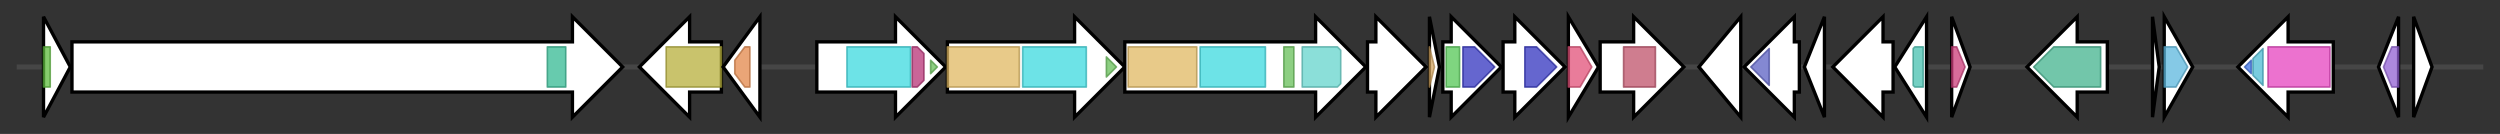 <svg version="1.1" baseProfile="full" xmlns="http://www.w3.org/2000/svg" width="1493.6" height="80">
	<rect width="100%" height="100%" fill="#333333" stroke="none"/>
	<g>
		<line x1="10" y1="40.0" x2="1483.6" y2="40.0" style="stroke:rgb(70,70,70); stroke-width:3 "/>
		<g>
			<title> (ctg35_1)</title>
			<polygon class=" (ctg35_1)" points="26,10 42,40 26,70" fill="rgb(255,255,255)" fill-opacity="1.0" stroke="rgb(0,0,0)" stroke-width="2"  />
			<g>
				<title>ESPR (PF13018)
"Extended Signal Peptide of Type V secretion system"</title>
				<rect class="PF13018" x="26" y="28" stroke-linejoin="round" width="4" height="24" fill="rgb(93,188,60)" stroke="rgb(74,150,48)" stroke-width="1" opacity="0.75" />
			</g>
		</g>
		<g>
			<title> (ctg35_2)</title>
			<polygon class=" (ctg35_2)" points="43,25 342,25 342,10 372,40 342,70 342,55 43,55" fill="rgb(255,255,255)" fill-opacity="1.0" stroke="rgb(0,0,0)" stroke-width="2"  />
			<g>
				<title>AC_1 (PF18883)
"Autochaperone Domain Type 1"</title>
				<rect class="PF18883" x="327" y="28" stroke-linejoin="round" width="11" height="24" fill="rgb(53,185,147)" stroke="rgb(42,148,117)" stroke-width="1" opacity="0.75" />
			</g>
		</g>
		<g>
			<title> (ctg35_3)</title>
			<polygon class=" (ctg35_3)" points="431,25 412,25 412,10 382,40 412,70 412,55 431,55" fill="rgb(255,255,255)" fill-opacity="1.0" stroke="rgb(0,0,0)" stroke-width="2"  />
			<g>
				<title>FAD_binding_3 (PF01494)
"FAD binding domain"</title>
				<polygon class="PF01494" points="398,28 398,28 431,28 431,52 398,52 398,52" stroke-linejoin="round" width="33" height="24" fill="rgb(182,175,59)" stroke="rgb(145,140,47)" stroke-width="1" opacity="0.75" />
			</g>
		</g>
		<g>
			<title> (ctg35_4)</title>
			<polygon class=" (ctg35_4)" points="432,40 454,10 454,70" fill="rgb(255,255,255)" fill-opacity="1.0" stroke="rgb(0,0,0)" stroke-width="2"  />
			<g>
				<title>Methyltransf_25 (PF13649)
"Methyltransferase domain"</title>
				<polygon class="PF13649" points="439,36 445,28 448,28 448,52 445,52 439,44" stroke-linejoin="round" width="9" height="24" fill="rgb(227,135,74)" stroke="rgb(181,108,59)" stroke-width="1" opacity="0.75" />
			</g>
		</g>
		<g>
			<title> (ctg35_5)</title>
			<polygon class=" (ctg35_5)" points="488,25 535,25 535,10 565,40 535,70 535,55 488,55" fill="rgb(255,255,255)" fill-opacity="1.0" stroke="rgb(0,0,0)" stroke-width="2"  />
			<g>
				<title>AMP-binding (PF00501)
"AMP-binding enzyme"</title>
				<rect class="PF00501" x="506" y="28" stroke-linejoin="round" width="38" height="24" fill="rgb(60,217,223)" stroke="rgb(48,173,178)" stroke-width="1" opacity="0.75" />
			</g>
			<g>
				<title>AMP-binding_C (PF13193)
"AMP-binding enzyme C-terminal domain"</title>
				<polygon class="PF13193" points="545,28 548,28 552,32 552,48 548,52 545,52" stroke-linejoin="round" width="7" height="24" fill="rgb(182,50,118)" stroke="rgb(145,39,94)" stroke-width="1" opacity="0.75" />
			</g>
			<g>
				<title>PP-binding (PF00550)
"Phosphopantetheine attachment site"</title>
				<polygon class="PF00550" points="556,36 560,40 556,44" stroke-linejoin="round" width="6" height="24" fill="rgb(103,191,88)" stroke="rgb(82,152,70)" stroke-width="1" opacity="0.75" />
			</g>
		</g>
		<g>
			<title> (ctg35_6)</title>
			<polygon class=" (ctg35_6)" points="566,25 642,25 642,10 672,40 642,70 642,55 566,55" fill="rgb(255,255,255)" fill-opacity="1.0" stroke="rgb(0,0,0)" stroke-width="2"  />
			<g>
				<title>Condensation (PF00668)
"Condensation domain"</title>
				<rect class="PF00668" x="566" y="28" stroke-linejoin="round" width="43" height="24" fill="rgb(224,184,98)" stroke="rgb(179,147,78)" stroke-width="1" opacity="0.75" />
			</g>
			<g>
				<title>AMP-binding (PF00501)
"AMP-binding enzyme"</title>
				<rect class="PF00501" x="611" y="28" stroke-linejoin="round" width="38" height="24" fill="rgb(60,217,223)" stroke="rgb(48,173,178)" stroke-width="1" opacity="0.75" />
			</g>
			<g>
				<title>PP-binding (PF00550)
"Phosphopantetheine attachment site"</title>
				<polygon class="PF00550" points="661,34 667,40 667,40 661,46" stroke-linejoin="round" width="6" height="24" fill="rgb(103,191,88)" stroke="rgb(82,152,70)" stroke-width="1" opacity="0.75" />
			</g>
		</g>
		<g>
			<title> (ctg35_7)</title>
			<polygon class=" (ctg35_7)" points="672,25 786,25 786,10 816,40 786,70 786,55 672,55" fill="rgb(255,255,255)" fill-opacity="1.0" stroke="rgb(0,0,0)" stroke-width="2"  />
			<g>
				<title>Condensation (PF00668)
"Condensation domain"</title>
				<rect class="PF00668" x="674" y="28" stroke-linejoin="round" width="41" height="24" fill="rgb(224,184,98)" stroke="rgb(179,147,78)" stroke-width="1" opacity="0.75" />
			</g>
			<g>
				<title>AMP-binding (PF00501)
"AMP-binding enzyme"</title>
				<rect class="PF00501" x="717" y="28" stroke-linejoin="round" width="39" height="24" fill="rgb(60,217,223)" stroke="rgb(48,173,178)" stroke-width="1" opacity="0.75" />
			</g>
			<g>
				<title>PP-binding (PF00550)
"Phosphopantetheine attachment site"</title>
				<rect class="PF00550" x="767" y="28" stroke-linejoin="round" width="6" height="24" fill="rgb(103,191,88)" stroke="rgb(82,152,70)" stroke-width="1" opacity="0.75" />
			</g>
			<g>
				<title>NAD_binding_4 (PF07993)
"Male sterility protein"</title>
				<polygon class="PF07993" points="778,28 799,28 801,30 801,50 799,52 778,52" stroke-linejoin="round" width="23" height="24" fill="rgb(100,212,204)" stroke="rgb(80,169,163)" stroke-width="1" opacity="0.75" />
			</g>
		</g>
		<g>
			<title> (ctg35_8)</title>
			<polygon class=" (ctg35_8)" points="817,25 822,25 822,10 852,40 822,70 822,55 817,55" fill="rgb(255,255,255)" fill-opacity="1.0" stroke="rgb(0,0,0)" stroke-width="2"  />
		</g>
		<g>
			<title> (ctg35_9)</title>
			<polygon class=" (ctg35_9)" points="854,10 860,40 854,70" fill="rgb(255,255,255)" fill-opacity="1.0" stroke="rgb(0,0,0)" stroke-width="2"  />
			<g>
				<title>MbtH (PF03621)
"MbtH-like protein"</title>
				<polygon class="PF03621" points="854,28 854,28 857,40 854,52 854,52" stroke-linejoin="round" width="5" height="24" fill="rgb(212,165,97)" stroke="rgb(169,132,77)" stroke-width="1" opacity="0.75" />
			</g>
		</g>
		<g>
			<title> (ctg35_10)</title>
			<polygon class=" (ctg35_10)" points="862,25 867,25 867,10 897,40 867,70 867,55 862,55" fill="rgb(255,255,255)" fill-opacity="1.0" stroke="rgb(0,0,0)" stroke-width="2"  />
			<g>
				<title>Dimerisation2 (PF16864)
"Dimerisation domain"</title>
				<rect class="PF16864" x="864" y="28" stroke-linejoin="round" width="8" height="24" fill="rgb(84,199,85)" stroke="rgb(67,159,68)" stroke-width="1" opacity="0.75" />
			</g>
			<g>
				<title>Methyltransf_2 (PF00891)
"O-methyltransferase domain"</title>
				<polygon class="PF00891" points="874,28 881,28 893,40 881,52 874,52" stroke-linejoin="round" width="21" height="24" fill="rgb(50,51,190)" stroke="rgb(39,40,152)" stroke-width="1" opacity="0.75" />
			</g>
		</g>
		<g>
			<title> (ctg35_11)</title>
			<polygon class=" (ctg35_11)" points="898,25 905,25 905,10 935,40 905,70 905,55 898,55" fill="rgb(255,255,255)" fill-opacity="1.0" stroke="rgb(0,0,0)" stroke-width="2"  />
			<g>
				<title>Methyltransf_2 (PF00891)
"O-methyltransferase domain"</title>
				<polygon class="PF00891" points="911,28 918,28 930,40 918,52 911,52" stroke-linejoin="round" width="21" height="24" fill="rgb(50,51,190)" stroke="rgb(39,40,152)" stroke-width="1" opacity="0.75" />
			</g>
		</g>
		<g>
			<title> (ctg35_12)</title>
			<polygon class=" (ctg35_12)" points="937,10 955,40 937,70" fill="rgb(255,255,255)" fill-opacity="1.0" stroke="rgb(0,0,0)" stroke-width="2"  />
			<g>
				<title>RibD_C (PF01872)
"RibD C-terminal domain"</title>
				<polygon class="PF01872" points="937,28 944,28 951,40 944,52 937,52" stroke-linejoin="round" width="16" height="24" fill="rgb(225,80,120)" stroke="rgb(180,64,95)" stroke-width="1" opacity="0.75" />
			</g>
		</g>
		<g>
			<title> (ctg35_13)</title>
			<polygon class=" (ctg35_13)" points="956,25 976,25 976,10 1006,40 976,70 976,55 956,55" fill="rgb(255,255,255)" fill-opacity="1.0" stroke="rgb(0,0,0)" stroke-width="2"  />
			<g>
				<title>Peptidase_M28 (PF04389)
"Peptidase family M28"</title>
				<rect class="PF04389" x="970" y="28" stroke-linejoin="round" width="19" height="24" fill="rgb(190,82,105)" stroke="rgb(152,65,84)" stroke-width="1" opacity="0.75" />
			</g>
		</g>
		<g>
			<title> (ctg35_14)</title>
			<polygon class=" (ctg35_14)" points="1015,40 1040,10 1040,70" fill="rgb(255,255,255)" fill-opacity="1.0" stroke="rgb(0,0,0)" stroke-width="2"  />
		</g>
		<g>
			<title> (ctg35_15)</title>
			<polygon class=" (ctg35_15)" points="1075,25 1072,25 1072,10 1042,40 1072,70 1072,55 1075,55" fill="rgb(255,255,255)" fill-opacity="1.0" stroke="rgb(0,0,0)" stroke-width="2"  />
			<g>
				<title>Phage_integrase (PF00589)
"Phage integrase family"</title>
				<polygon class="PF00589" points="1046,40 1057,29 1057,51" stroke-linejoin="round" width="14" height="24" fill="rgb(91,96,195)" stroke="rgb(72,76,156)" stroke-width="1" opacity="0.75" />
			</g>
		</g>
		<g>
			<title> (ctg35_16)</title>
			<polygon class=" (ctg35_16)" points="1078,40 1090,10 1090,70" fill="rgb(255,255,255)" fill-opacity="1.0" stroke="rgb(0,0,0)" stroke-width="2"  />
		</g>
		<g>
			<title> (ctg35_17)</title>
			<polygon class=" (ctg35_17)" points="1131,25 1125,25 1125,10 1095,40 1125,70 1125,55 1131,55" fill="rgb(255,255,255)" fill-opacity="1.0" stroke="rgb(0,0,0)" stroke-width="2"  />
		</g>
		<g>
			<title> (ctg35_18)</title>
			<polygon class=" (ctg35_18)" points="1132,40 1151,10 1151,70" fill="rgb(255,255,255)" fill-opacity="1.0" stroke="rgb(0,0,0)" stroke-width="2"  />
			<g>
				<title>Phage_CI_repr (PF07022)
"Bacteriophage CI repressor helix-turn-helix domain"</title>
				<polygon class="PF07022" points="1143,29 1144,28 1149,28 1149,52 1144,52 1143,51" stroke-linejoin="round" width="6" height="24" fill="rgb(70,192,175)" stroke="rgb(56,153,140)" stroke-width="1" opacity="0.75" />
			</g>
		</g>
		<g>
			<title> (ctg35_19)</title>
			<polygon class=" (ctg35_19)" points="1166,10 1177,40 1166,70" fill="rgb(255,255,255)" fill-opacity="1.0" stroke="rgb(0,0,0)" stroke-width="2"  />
			<g>
				<title>Phage_CP76 (PF06892)
"Phage regulatory protein CII (CP76)"</title>
				<polygon class="PF06892" points="1166,28 1169,28 1174,40 1169,52 1166,52" stroke-linejoin="round" width="11" height="24" fill="rgb(202,59,120)" stroke="rgb(161,47,96)" stroke-width="1" opacity="0.75" />
			</g>
		</g>
		<g>
			<title> (ctg35_20)</title>
			<polygon class=" (ctg35_20)" points="1259,25 1241,25 1241,10 1211,40 1241,70 1241,55 1259,55" fill="rgb(255,255,255)" fill-opacity="1.0" stroke="rgb(0,0,0)" stroke-width="2"  />
			<g>
				<title>TrkH (PF02386)
"Cation transport protein"</title>
				<polygon class="PF02386" points="1215,40 1227,28 1255,28 1255,52 1227,52" stroke-linejoin="round" width="44" height="24" fill="rgb(67,179,142)" stroke="rgb(53,143,113)" stroke-width="1" opacity="0.75" />
			</g>
		</g>
		<g>
			<title> (ctg35_21)</title>
			<polygon class=" (ctg35_21)" points="1286,10 1290,40 1286,70" fill="rgb(255,255,255)" fill-opacity="1.0" stroke="rgb(0,0,0)" stroke-width="2"  />
		</g>
		<g>
			<title> (ctg35_22)</title>
			<polygon class=" (ctg35_22)" points="1293,10 1310,40 1293,70" fill="rgb(255,255,255)" fill-opacity="1.0" stroke="rgb(0,0,0)" stroke-width="2"  />
			<g>
				<title>YlaC (PF10777)
"Inner membrane protein YlaC"</title>
				<polygon class="PF10777" points="1293,28 1300,28 1307,40 1300,52 1293,52" stroke-linejoin="round" width="15" height="24" fill="rgb(92,182,221)" stroke="rgb(73,145,176)" stroke-width="1" opacity="0.75" />
			</g>
		</g>
		<g>
			<title> (ctg35_23)</title>
			<polygon class=" (ctg35_23)" points="1394,25 1367,25 1367,10 1337,40 1367,70 1367,55 1394,55" fill="rgb(255,255,255)" fill-opacity="1.0" stroke="rgb(0,0,0)" stroke-width="2"  />
			<g>
				<title>CorC_HlyC (PF03471)
"Transporter associated domain"</title>
				<polygon class="PF03471" points="1341,40 1345,36 1345,44" stroke-linejoin="round" width="8" height="24" fill="rgb(60,114,228)" stroke="rgb(47,91,182)" stroke-width="1" opacity="0.75" />
			</g>
			<g>
				<title>TrkA_C (PF02080)
"TrkA-C domain"</title>
				<polygon class="PF02080" points="1346,35 1352,29 1352,51 1346,45" stroke-linejoin="round" width="6" height="24" fill="rgb(76,186,211)" stroke="rgb(60,148,168)" stroke-width="1" opacity="0.75" />
			</g>
			<g>
				<title>Na_H_Exchanger (PF00999)
"Sodium/hydrogen exchanger family"</title>
				<rect class="PF00999" x="1355" y="28" stroke-linejoin="round" width="37" height="24" fill="rgb(229,67,191)" stroke="rgb(183,53,152)" stroke-width="1" opacity="0.75" />
			</g>
		</g>
		<g>
			<title> (ctg35_24)</title>
			<polygon class=" (ctg35_24)" points="1421,40 1433,10 1433,70" fill="rgb(255,255,255)" fill-opacity="1.0" stroke="rgb(0,0,0)" stroke-width="2"  />
			<g>
				<title>MsyB (PF13984)
"MsyB protein"</title>
				<polygon class="PF13984" points="1424,40 1429,28 1433,28 1433,52 1429,52" stroke-linejoin="round" width="12" height="24" fill="rgb(145,96,211)" stroke="rgb(115,76,168)" stroke-width="1" opacity="0.75" />
			</g>
		</g>
		<g>
			<title> (ctg35_25)</title>
			<polygon class=" (ctg35_25)" points="1442,10 1453,40 1442,70" fill="rgb(255,255,255)" fill-opacity="1.0" stroke="rgb(0,0,0)" stroke-width="2"  />
		</g>
	</g>
</svg>
